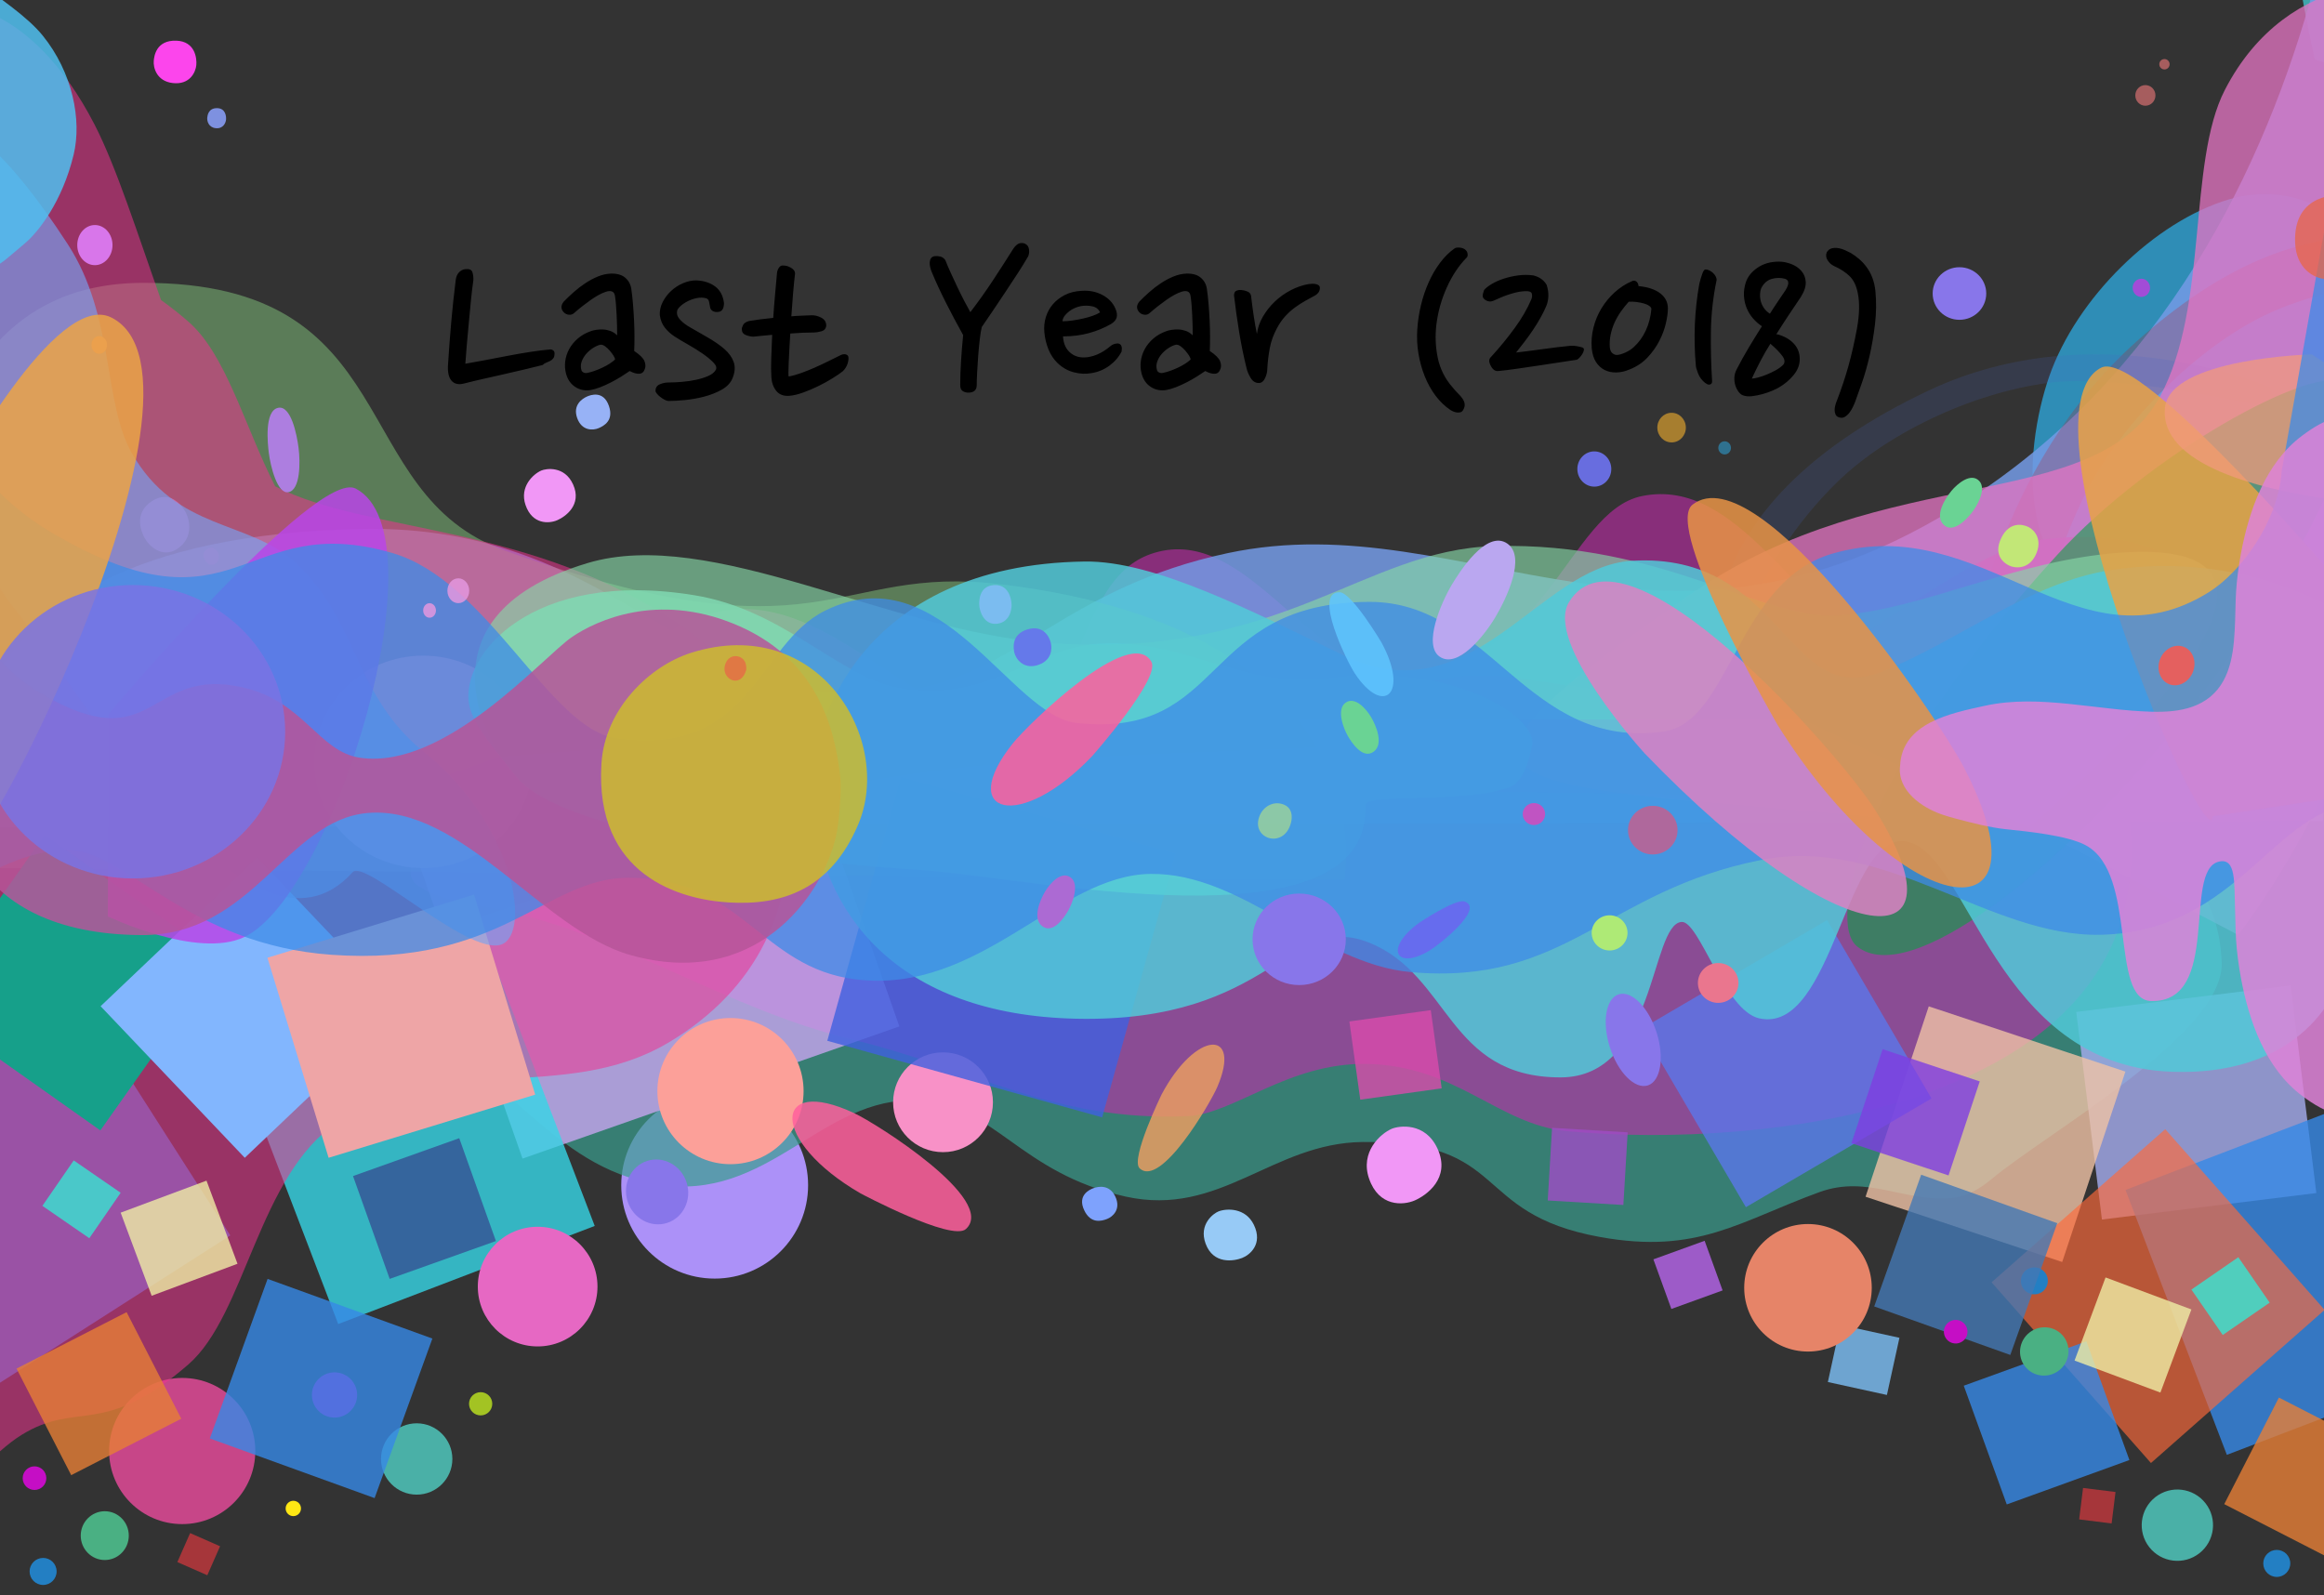 <?xml version="1.0" encoding="UTF-8" standalone="no"?><!DOCTYPE svg PUBLIC "-//W3C//DTD SVG 1.1//EN" "http://www.w3.org/Graphics/SVG/1.1/DTD/svg11.dtd"><svg width="100%" height="100%" viewBox="0 0 960 659" version="1.1" xmlns="http://www.w3.org/2000/svg" xmlns:xlink="http://www.w3.org/1999/xlink" xml:space="preserve" xmlns:serif="http://www.serif.com/" style="fill-rule:evenodd;clip-rule:evenodd;stroke-linejoin:round;stroke-miterlimit:2;"><rect x="0" y="0" width="960" height="659" fill="#333333" stroke="none"/><rect id="WebsiteBackground--Last-Year-" serif:id="WebsiteBackground (Last Year)" x="0" y="0" width="960" height="658.144" style="fill:none;"/><clipPath id="_clip1"><rect x="0" y="0" width="960" height="658.144"/></clipPath><g clip-path="url(#_clip1)"><g><circle cx="295.216" cy="489.633" r="38.595" style="fill:#ac91f8;"/><path d="M168.43,428.545c43.306,12.906 58.197,53.262 103.126,60.75c45.987,7.665 67.755,-36.593 107.664,-34.69c31.696,1.512 41.569,29.983 85.777,39.744c39.054,8.623 60.59,-22.148 97.835,-22.556c61.293,-0.67 44.293,29.51 98.082,39.245c40.402,7.312 57.563,-6.49 90.708,-18.555c20.032,-7.292 35.756,4.553 55.151,2.376c5.986,-0.673 11.309,-3.93 15.85,-7.718c22.891,-19.095 95.917,-60.123 95.125,-89.222c-3.316,-121.791 -309.242,-92.151 -383.051,-88.712c-70.402,3.281 -138.741,3.284 -207.709,20.146c-50.78,12.415 -93.944,42.918 -145.549,53.581c-10.847,2.241 -24.091,3.293 -33.187,10.175c-9.848,7.45 12.995,33.295 20.178,35.436Z" style="fill:#399f8f;fill-opacity:0.7;"/><path d="M192.188,329.921c43.305,-12.906 62.009,-70.143 106.938,-77.631c45.986,-7.665 83.821,52.918 120.615,43.368c30.715,-7.973 25.428,-57.581 56.977,-67.223c38.248,-11.689 63.889,48.654 101.133,49.061c61.294,0.67 69.36,-66.216 100.415,-72.553c40.229,-8.209 63.968,48.975 97.113,61.04c20.033,7.292 35.757,-4.553 55.151,-2.376c5.986,0.672 11.31,3.93 15.851,7.718c22.89,19.095 34.842,54.086 34.05,83.185c-2.8,102.838 -151.118,120.499 -232.993,112.827c-28.523,-2.672 -45.668,-27.172 -82.975,-27.791c-32.437,-0.539 -54.811,20.781 -73.914,21.575c-55.299,2.299 -85.948,-18.841 -139.804,-32.008c-50.779,-12.415 -93.944,-42.918 -145.549,-53.581c-10.847,-2.241 -24.091,-3.293 -33.187,-10.175c-9.848,-7.451 12.995,-33.295 20.179,-35.436Z" style="fill:#c12caa;fill-opacity:0.6;"/><path d="M956.209,24.581c0,0 -22.466,-97.236 -4.851,-107.76c39.512,-23.606 101.438,141.05 85.89,131.471l-81.039,-23.711Z" style="fill:#40b9be;fill-opacity:0.85;"/><path d="M975.023,211.682c43.96,-82.856 -4.873,-143.939 -54.183,-129.341c-30.974,9.17 -63.089,40.852 -74.359,73.214c-10.022,28.78 -19.448,98.209 51.057,103.384c31.67,2.325 63.04,-20.031 77.485,-47.257Z" style="fill:#2e9ccd;fill-opacity:0.85;"/><path d="M970.187,-149.374c8.713,4.037 8.651,243.433 -151.462,352.066c-130.075,88.253 -211.629,4.494 -311.682,25.842c-66.05,14.093 -87.547,49.864 -131.342,56.61c-90.808,13.986 -116.168,-69.152 -227.553,-66.615c-188.459,4.293 -161.859,123.43 -161.859,123.43l973.311,-2.748l10.587,-488.585Z" style="fill:#749ae5;fill-opacity:0.85;"/><path d="M1023.17,119.927c0,0 -38.494,-10.26 -82.31,7.908c-27.901,11.569 -58.328,40.243 -75.242,68.428c-16.915,28.185 -35.331,96.064 -35.331,96.064l-16.659,-19.785c0,0 9.842,-78.704 69.014,-131.538c83.558,-74.609 135.163,-28.686 135.163,-28.686l5.365,7.609Z" style="fill:#d60202;fill-opacity:0.2;"/><path d="M713.488,276.289c0,0 10.178,-42.646 45.322,-77.02c22.378,-21.888 59.457,-38.133 89.734,-41.35c30.277,-3.218 92.598,10.937 92.598,10.937l-3.746,-8.749c0,0 -70.983,-31.716 -140.779,1.268c-98.561,46.578 -86.587,106.038 -86.587,106.038l3.458,8.876Z" style="fill:#4969c7;fill-opacity:0.17;"/><path d="M562.923,326.185c0,0 -24.479,-23.099 21.799,-42.247c38.66,-15.997 72.016,12.506 141.097,0c31.651,-5.73 83.945,-56.602 117.701,-60.968c66.38,-8.586 77.906,33.313 86.229,53.334l11.202,52.537l-122.336,1.482l-255.692,-4.138Z" style="fill:#9b60c3;fill-opacity:0.85;"/><path d="M73.214,226.758c-6.243,4.099 -11.749,-1.279 -13.5,-4.561c-1.041,-1.949 -4.923,-9.902 2.994,-15.129c7.219,-4.766 12.228,1.26 13.979,4.541c1.751,3.282 3.28,10.717 -3.473,15.149Z" style="fill:#ad7ee0;"/><path d="M88.907,232.914c-1.952,1.281 -3.674,-0.4 -4.221,-1.426c-0.326,-0.61 -1.54,-3.097 0.936,-4.731c2.257,-1.49 3.823,0.394 4.371,1.42c0.547,1.026 1.025,3.351 -1.086,4.737Z" style="fill:#ad7ee0;"/><path d="M-30.755,277.556c0,0 -20.507,-160.362 89.603,-160.699c109.486,-0.335 83.46,87.045 149.807,110.636c133.113,47.331 134.332,5.333 204.99,13.904c160.192,19.431 141.732,122.108 141.732,122.108l-586.132,-5.113l0,-80.836Z" style="fill:#8cd686;fill-opacity:0.45;"/><circle cx="75.267" cy="599.461" r="30.194" style="fill:#c74688;"/><circle cx="14.255" cy="610.673" r="4.88" style="fill:#c50ec5;"/><path d="M128.843,576.303c0,5.156 4.186,9.341 9.341,9.341c5.155,0 9.341,-4.185 9.341,-9.341c0,-5.155 -4.186,-9.341 -9.341,-9.341c-5.155,0 -9.341,4.186 -9.341,9.341Z" style="fill:#c50ec5;"/><ellipse cx="43.277" cy="634.413" rx="9.927" ry="10.077" style="fill:#4ab083;"/><path d="M157.397,602.746c0,8.132 6.603,14.735 14.735,14.735c8.132,0 14.735,-6.603 14.735,-14.735c0,-8.132 -6.603,-14.735 -14.735,-14.735c-8.132,0 -14.735,6.603 -14.735,14.735Z" style="fill:#4ab0a7;"/><circle cx="17.807" cy="649.209" r="5.581" style="fill:#237fc3;"/><circle cx="940.491" cy="645.894" r="5.581" style="fill:#237fc3;"/><path d="M193.746,579.949c0,2.65 2.152,4.802 4.802,4.802c2.651,0 4.802,-2.152 4.802,-4.802c0,-2.65 -2.151,-4.802 -4.802,-4.802c-2.65,0 -4.802,2.152 -4.802,4.802Z" style="fill:#a3c323;"/><path d="M117.99,623.187c0,1.752 1.422,3.174 3.174,3.174c1.752,0 3.174,-1.422 3.174,-3.174c0,-1.752 -1.422,-3.174 -3.174,-3.174c-1.752,0 -3.174,1.422 -3.174,3.174Z" style="fill:#ffe714;"/><path d="M946.23,407.118l-88.571,10.949l10.602,85.764l88.571,-10.949l-10.602,-85.764Z" style="fill:#a5acee;fill-opacity:0.8;"/><circle cx="389.546" cy="455.376" r="20.62" style="fill:#f891c7;"/><path d="M877.963,442.715l-81.233,-26.961l-26.106,78.659l81.233,26.96l26.106,-78.658Z" style="fill:#eec2a5;fill-opacity:0.8;"/><path d="M318.615,273.307l-155.657,54.618l52.887,150.724l155.657,-54.618l-52.887,-150.724Z" style="fill:#c6a5ee;fill-opacity:0.8;"/><path d="M485.671,352.527l-113.54,-31.634l-30.395,109.091l113.541,31.635l30.394,-109.092Z" style="fill:#3f60df;fill-opacity:0.8;"/><path d="M754.736,380.136l-76.687,44.905l43.146,73.683l76.687,-44.906l-43.146,-73.682Z" style="fill:#5a77e9;fill-opacity:0.8;"/><path d="M672.366,467.798l-31.24,-1.857l-1.785,30.016l31.241,1.858l1.784,-30.017Z" style="fill:#9f4cc5;fill-opacity:0.8;"/><path d="M591.034,417.314l-33.631,4.684l4.5,32.314l33.632,-4.685l-4.501,-32.313Z" style="fill:#d94bab;fill-opacity:0.8;"/><path d="M1025.83,560.506l-41.862,-109.428l-105.96,40.534l41.862,109.429l105.96,-40.535Z" style="fill:#3688e6;fill-opacity:0.8;"/><path d="M245.67,506.472l-41.862,-109.429l-105.96,40.535l41.862,109.428l105.96,-40.534Z" style="fill:#36d6e6;fill-opacity:0.8;"/><path d="M960.254,541.16l-65.84,-74.657l-71.732,63.261l65.84,74.656l71.732,-63.26Z" style="fill:#ff693a;fill-opacity:0.65;"/><path d="M817.793,446.761l-40.117,-13.315l-12.892,38.845l40.117,13.315l12.892,-38.845Z" style="fill:#7e3ee1;fill-opacity:0.8;"/><path d="M178.608,552.999l-68.07,-24.647l-23.866,65.912l68.069,24.647l23.867,-65.912Z" style="fill:#3688e6;fill-opacity:0.8;"/><path d="M34.003,414.817l-98.699,63.13l61.129,95.571l98.699,-63.13l-61.129,-95.571Z" style="fill:#3688e6;fill-opacity:0.8;"/><path d="M811.194,572.478l50.657,-18.343l17.762,49.051l-50.657,18.343l-17.762,-49.051Z" style="fill:#3688e6;fill-opacity:0.8;"/><path d="M836.526,564.551c3.384,4.309 9.683,5.018 14.057,1.582c4.374,-3.435 5.177,-9.722 1.793,-14.031c-3.384,-4.309 -9.683,-5.018 -14.057,-1.582c-4.374,3.435 -5.177,9.723 -1.793,14.031Z" style="fill:#4ab083;"/><path d="M890.331,618.512c6.396,-5.024 15.666,-3.91 20.69,2.486c5.023,6.395 3.909,15.666 -2.487,20.689c-6.395,5.023 -15.666,3.909 -20.689,-2.486c-5.023,-6.396 -3.909,-15.666 2.486,-20.689Z" style="fill:#4ab0a7;"/><path d="M835.965,532.604c1.903,2.423 5.414,2.845 7.836,0.942c2.423,-1.902 2.845,-5.414 0.942,-7.836c-1.902,-2.423 -5.414,-2.844 -7.836,-0.942c-2.422,1.903 -2.844,5.414 -0.942,7.836Z" style="fill:#237fc3;"/><path d="M682.986,520.275l21.168,-7.665l7.422,20.497l-21.168,7.665l-7.422,-20.497Z" style="fill:#b865ed;fill-opacity:0.8;"/><path d="M760.228,547.341l24.391,5.343l-5.174,23.618l-24.391,-5.343l5.174,-23.618Z" style="fill:#7dc0f7;fill-opacity:0.8;"/><path d="M90.901,638.807l-12.368,-5.437l-5.265,11.976l12.368,5.438l5.265,-11.977Z" style="fill:#c3383d;fill-opacity:0.8;"/><path d="M860.469,614.728l13.408,1.663l-1.61,12.983l-13.409,-1.663l1.611,-12.983Z" style="fill:#c3383d;fill-opacity:0.8;"/><path d="M189.708,470.218l-43.882,15.642l15.145,42.492l43.883,-15.642l-15.146,-42.492Z" style="fill:#35659d;"/><path d="M793.604,485.304l56.213,20.036l-19.402,54.431l-56.213,-20.036l19.402,-54.431Z" style="fill:#4478b4;fill-opacity:0.8;"/><path d="M924.505,386.231c0,0 52.167,-64.49 77.123,-175.476c17.467,-77.681 25.495,-199.073 11.422,-210.502c-14.178,-11.513 -67.713,-14.146 -94.018,36.924c-15.465,30.025 -6.67,89.378 -26.698,126.472c-26.674,49.403 -113.416,26.341 -193.198,81.336c-138.29,95.327 -72.367,74.494 146.982,100.201l78.387,41.045Z" style="fill:#e474c2;fill-opacity:0.75;"/><path d="M-36.498,55.173c-3.875,-25.738 -5.546,-44.243 -0.573,-48.281c14.178,-11.513 49.824,-6.504 76.128,44.566c9.067,17.603 17.784,45.214 27.481,72.522c3.579,2.535 7.323,5.465 11.233,8.857c15.695,13.616 23.225,43.204 35.893,68.073c38.765,19.886 105.839,14.82 168.53,58.14c47.429,32.774 70.158,126.87 -6.416,171.877c-42.732,25.116 -92.543,3.581 -136.3,32.653c-32.856,21.83 -37.847,79.443 -61.707,100.142c-35.205,30.541 -45.67,14.68 -68.925,29.116c-22.182,13.768 -53.869,61.96 -56.46,56.464c-7.815,-16.573 -31.308,-201.85 15.811,-259.47c8.411,-10.286 16.879,-19.855 25.407,-28.699c-5.581,-10.684 -9.94,-23.779 -12.796,-39.571c-4.218,-4.766 -8.422,-9.712 -12.611,-14.835c-47.119,-57.62 -23.626,-242.897 -15.811,-259.47c0.748,-1.587 5.064,1.936 11.116,7.916Z" style="fill:#ec338f;fill-opacity:0.55;"/><path d="M49.84,492.773l-19.385,-13.369l-12.946,18.771l19.385,13.369l12.946,-18.771Z" style="fill:#36e6d2;fill-opacity:0.8;"/><path d="M905.227,532.761l19.385,-13.369l12.946,18.771l-19.385,13.369l-12.946,-18.771Z" style="fill:#36e6d2;fill-opacity:0.8;"/><path d="M52.299,542.084l-45.47,23.32l22.581,44.028l45.47,-23.32l-22.581,-44.028Z" style="fill:#e67e36;fill-opacity:0.8;"/><path d="M941.374,577.376l45.47,23.32l-22.581,44.029l-45.47,-23.32l22.581,-44.029Z" style="fill:#e67e36;fill-opacity:0.8;"/><path d="M91.336,396.452l-72.867,-51.528l-49.895,70.557l72.867,51.528l49.895,-70.557Z" style="fill:#16a08a;"/><path d="M106.227,354.197l-64.671,61.502l59.553,62.62l64.67,-61.501l-59.552,-62.621Z" style="fill:#82b6fe;"/><path d="M195.82,369.587l-85.346,26.091l25.265,82.641l85.346,-26.091l-25.265,-82.641Z" style="fill:#eea5a6;"/><path d="M85.303,487.763l-35.463,13.223l12.804,34.339l35.463,-13.223l-12.804,-34.339Z" style="fill:#eeeda5;fill-opacity:0.8;"/><path d="M869.764,527.751l35.463,13.223l-12.804,34.339l-35.463,-13.223l12.804,-34.339Z" style="fill:#eeeda5;fill-opacity:0.8;"/><path d="M767.129,391.002c-12.766,-10.207 2.026,-73.525 82.575,-161.667c38.993,-42.669 105.239,-78.128 116.941,-71.247c18.029,10.602 -18.129,81.62 -67.62,142.045c-48.568,59.298 -110.11,108.288 -131.896,90.869Z" style="fill:#00a53c;fill-opacity:0.55;"/><ellipse cx="174.801" cy="314.753" rx="45.117" ry="43.891" style="fill:#ff8bb8;fill-opacity:0.85;"/><path d="M454.271,265.928c-28.062,1.528 -47.194,26.145 -85.016,17.697c-24.058,-5.375 -46.176,-31.809 -82.455,-37.724c-67.428,-10.993 -96.522,24.942 -93.072,44.93c1.497,8.668 11.022,19.105 19.247,29.657c19.73,25.312 125.227,36.388 167.477,38.98c42.251,2.591 185.638,34.258 183.65,-26.692c-0.179,-5.489 39.334,-0.407 59.279,-7.436c6.77,-2.385 8.582,-13.618 9.469,-17.082c3.121,-12.198 -34.083,-34.642 -82.188,-28.346c-38.867,5.087 -59.544,-15.991 -96.391,-13.984Z" style="fill:#74e0c9;fill-opacity:0.85;"/><path d="M122.606,232.931c-19.391,-18.417 -49.696,-13.084 -68.218,-45.881c-11.78,-20.861 -7.035,-56.352 -26.387,-86.15c-51.566,-79.399 -73.242,-54.864 -80.804,-9.423c-5.488,32.973 33.875,129.497 59.527,160.939c25.651,31.442 96.13,155.504 139.002,107.865c5.172,-5.747 50.377,37.288 62.561,29.355c10.874,-7.079 2.897,-50.066 -33.009,-78.848c-29.01,-23.255 -27.209,-53.675 -52.672,-77.857Z" style="fill:#78a2f1;fill-opacity:0.65;"/><path d="M206.862,312.729c0,0 -40.344,-57.198 35.79,-80.089c51.108,-15.367 125.013,28.36 190.885,33.006c96.326,6.793 129.163,-38.578 183.836,-40.04c69.561,-1.861 110.975,31.025 142.476,28.593c35.578,-2.747 72.545,-22.606 115.258,-25.81c109.851,-8.24 -37.126,113.57 -37.126,113.57l-93.125,-44.7l-337.166,0l-200.828,15.47Z" style="fill:#86d6a6;fill-opacity:0.65;"/><path d="M335.249,329.33c-1.781,-29.413 20.143,-96.006 112.786,-97.35c29.261,-0.425 70.14,21.064 106.727,38.649c53.863,25.888 80.682,-36.64 119.247,-38.951c62.69,-3.757 63.82,61.353 103.051,45.928c31.044,-12.207 60.883,-36.809 94.742,-42.058c55.015,-8.528 94.998,17.5 94.998,17.5l0.302,150.165c0,0 -11.234,41.723 -70.138,39.553c-72.814,-2.682 -83.618,-90.075 -109.191,-95.036c-25.573,-4.961 -30.249,79.71 -61.022,72.993c-14.357,-3.134 -24.849,-40.367 -32.11,-39.848c-13.042,0.933 -10.411,64.24 -50.035,64.23c-46.666,-0.011 -45.51,-42.075 -78.888,-55.6c-33.377,-13.525 -39.819,33.174 -121.23,31.358c-73.712,-1.644 -106.333,-43.508 -109.239,-91.533Z" style="fill:#52c9d8;fill-opacity:0.85;"/><path d="M-42.553,14.685c5.979,18.127 13.061,91.102 34.428,93.614c8.91,1.047 3.766,4.586 18.513,-7.855c5.196,-4.384 15.305,-16.854 20.045,-36.589c3.42,-14.241 -0.421,-33.918 -12.825,-49.205c-12.333,-15.201 -46.44,-31.767 -53.3,-45.162c-9.337,-18.231 28.965,-72.001 24.6,-90.177c-3.407,-14.188 -0.731,24.425 -6.876,13.879c-7.355,-12.62 -24.893,-7.985 -27.582,-7.098c-20.611,6.799 -6.345,100.272 2.997,128.593Z" style="fill:#4fbeef;fill-opacity:0.85;"/><path d="M970.109,245.066c0,0 -85.885,-101.633 -102.195,-93.152c-36.586,19.026 44.684,205.567 46.111,185.31l56.272,-8.554l-0.188,-83.604Z" style="fill:#e8a246;fill-opacity:0.85;"/><path d="M44.741,294.998c0,0 85.885,-101.634 102.196,-93.152c36.585,19.025 -9.125,167.839 -46.112,185.309c-19.347,9.139 -56.271,-8.554 -56.271,-8.554l0.187,-83.603Z" style="fill:#b846e8;fill-opacity:0.85;"/><path d="M954.975,146.406c0,0 -58.636,1.477 -60.666,22.07c-4.554,46.191 160.854,45.782 146.501,34.418l-85.835,-56.488Z" style="fill:#f19a7c;fill-opacity:0.75;"/><ellipse cx="809.414" cy="121.26" rx="11.067" ry="10.862" style="fill:#8876ea;"/><path d="M804.017,553.182c1.664,2.118 4.734,2.487 6.852,0.823c2.118,-1.664 2.487,-4.734 0.823,-6.852c-1.663,-2.118 -4.734,-2.487 -6.852,-0.823c-2.118,1.663 -2.487,4.734 -0.823,6.852Z" style="fill:#c50ec5;"/><path d="M668.636,410.795c5.322,-1.704 12.341,5.344 15.665,15.727c3.323,10.384 1.701,20.197 -3.622,21.9c-5.322,1.704 -12.341,-5.343 -15.664,-15.727c-3.324,-10.383 -1.701,-20.197 3.621,-21.9Z" style="fill:#8876ea;"/><path d="M267.339,479.603c6.728,-2.153 14.028,1.841 16.292,8.915c2.264,7.074 -1.36,14.565 -8.087,16.719c-6.728,2.153 -14.029,-1.842 -16.293,-8.915c-2.264,-7.074 1.36,-14.566 8.088,-16.719Z" style="fill:#8876ea;"/><circle cx="301.75" cy="450.77" r="30.194" style="fill:#fca099;"/><path d="M1017.73,394.445c54.247,-69.711 -34.287,-431.154 -34.287,-431.154l-40.89,231.117c-1.414,21.351 -17.161,42.089 -29.952,50.131c-54.353,34.17 -93.304,-33.913 -155.684,-15.813c-39.489,11.457 -42.214,69.557 -69.517,73.473c-56.612,8.12 -71.791,-53.729 -121.796,-53.548c-70.022,0.252 -58.865,56.695 -120.778,50.047c-27.545,-2.958 -55.983,-70.214 -104.018,-46.403c-28.42,14.088 -29.906,60.813 -86.51,52.624c-27.299,-3.95 -52.693,-64.927 -92.17,-76.433c-62.363,-18.176 -63.344,36.453 -139.65,-7.756c-13.059,-7.565 -23.293,-16.71 -31.21,-26.908l0.093,-188.868c-0.074,0.163 -54.234,119.138 -0.093,188.868l0.361,168.808c0,0 21.048,-12.609 38.011,-11.358c23.05,1.7 49.233,39.025 107.223,43.173c70.12,5.016 88.422,-31.823 122.867,-31.815c46.872,0.01 54.275,37.098 93.728,41.977c51.393,6.357 83.422,-43.068 121.754,-43.569c38.333,-0.5 69.556,37.174 107.577,40.565c64.235,5.728 80.369,-33.544 144.449,-46.271c52.081,-10.344 94.456,31.794 140.421,30.847c57.565,-1.186 72.331,-54 107.465,-53.944c32.909,0.052 42.606,62.21 42.606,62.21Z" style="fill:#3e8be7;fill-opacity:0.75;"/><ellipse cx="536.672" cy="388.057" rx="19.264" ry="18.908" style="fill:#8876ea;"/><ellipse cx="633.635" cy="336.313" rx="4.634" ry="4.549" style="fill:#c054c2;"/><ellipse cx="682.734" cy="342.96" rx="10.238" ry="10.049" style="fill:#af689c;"/><ellipse cx="664.893" cy="385.4" rx="7.404" ry="7.267" style="fill:#aeea76;"/><ellipse cx="709.754" cy="406.089" rx="8.383" ry="8.228" style="fill:#ea768e;"/><path d="M-8.815,148.244c0,0 -38.338,100.224 25.624,138.153c47.658,28.261 43.894,-11.647 83.791,-2.355c24.967,5.815 31.019,26.487 48.065,29.004c35.345,5.219 75.755,-41.91 87.801,-50.016c9.961,-6.703 34.931,-18.324 66.773,-5.27c33.637,13.792 41.669,42.105 43.877,63.494c0.562,5.449 -0.489,18.693 -1.745,24.15c-5.911,25.685 -33.827,63.661 -85.149,49.103c-35.801,-10.155 -69.784,-62.064 -108.418,-58.63c-33.455,2.974 -47.402,50.694 -93.263,50.441c-74.044,-0.407 -76.085,-52.831 -76.085,-52.831l8.729,-185.243Z" style="fill:#b65599;fill-opacity:0.85;"/><ellipse cx="39.194" cy="101.256" rx="7.282" ry="8.29" style="fill:#d876ea;"/><path d="M902.091,267.231c3.743,1.463 5.43,6.11 3.765,10.372c-1.665,4.262 -6.056,6.534 -9.799,5.072c-3.744,-1.463 -5.431,-6.11 -3.766,-10.372c1.665,-4.262 6.056,-6.534 9.8,-5.072Z" style="fill:#e4605f;"/><path d="M651.579,193.912c-0.085,-4.018 2.986,-7.346 6.853,-7.428c3.867,-0.082 7.075,3.114 7.16,7.132c0.085,4.017 -2.985,7.346 -6.852,7.428c-3.867,0.082 -7.076,-3.114 -7.161,-7.132Z" style="fill:#686ddf;"/><ellipse cx="40.991" cy="142.502" rx="3.217" ry="3.663" style="fill:#ea8c76;"/><path d="M-18.777,198.076c0,0 41.828,-78.329 64.72,-66.928c51.351,25.573 -62.717,249.116 -64.72,221.887l0,-154.959Z" style="fill:#eba446;fill-opacity:0.85;"/><path d="M679.375,311.25c0,0 -41.659,-45.594 -31.225,-62.544c23.404,-38.02 111.843,62.846 126.117,85.399c39.618,62.597 -12.805,62.464 -94.892,-22.855Z" style="fill:#dc82c3;fill-opacity:0.85;"/><path d="M734.304,299.503c0,0 -47.36,-81.53 -35.155,-91.014c27.377,-21.274 101.468,88.065 112.03,108.406c37.824,72.845 -25.619,64.483 -76.875,-17.392Z" style="fill:#e89346;fill-opacity:0.85;"/><path d="M451.203,312.314c0,0 28.264,-31.986 24.432,-38.885c-8.596,-15.473 -50.752,25.527 -57.3,33.732c-23.447,29.385 3,36.613 32.868,5.153Z" style="fill:#ff5f9d;fill-opacity:0.85;"/><path d="M533.289,339.844c0,0 1.62,-5.41 -2.719,-7.335c-4.193,-1.86 -8.492,0.448 -10.157,4.3c-4.194,9.7 10.038,14.357 12.876,3.035Z" style="fill:#e4ff5f;fill-opacity:0.45;"/><path d="M570.676,265.452c0,0 -12.218,-20.605 -17.252,-20.778c-11.294,-0.391 2.934,28.57 6.238,33.553c11.833,17.846 22.53,8.381 11.014,-12.775Z" style="fill:#5fc5ff;fill-opacity:0.85;"/><path d="M586.301,381.179c0,0 15.018,-10.053 18.733,-8.733c8.334,2.961 -10.632,17.93 -14.518,20.262c-13.917,8.351 -18.886,-0.913 -4.215,-11.529Z" style="fill:#6c65f0;fill-opacity:0.85;"/><path d="M355.498,493.041c0,0 37.687,20.042 43.504,14.71c13.048,-11.963 -36.638,-43.417 -46.142,-47.874c-34.036,-15.964 -34.909,11.439 2.638,33.164Z" style="fill:#ff5f9d;fill-opacity:0.85;"/><path d="M479.788,452.233c0,0 -12.947,26.664 -9.057,30.404c8.727,8.389 29.312,-26.989 32.16,-33.687c10.2,-23.985 -8.976,-23.36 -23.103,3.283Z" style="fill:#e89d62;fill-opacity:0.85;"/><ellipse cx="54.857" cy="302.305" rx="62.942" ry="60.612" style="fill:#7974e4;fill-opacity:0.85;"/><path d="M285.478,269.699c52.444,-16.543 84.048,35.902 68.931,71.154c-11.416,26.621 -31.348,33.328 -53.481,31.972c-19.789,-1.212 -55.376,-10.902 -52.48,-57.411c1.399,-22.469 19.797,-40.28 37.03,-45.715Z" style="fill:#cdbc2e;fill-opacity:0.85;"/><path d="M966.645,460.572c-5.787,-1.075 -11.022,-4.368 -15.658,-7.826c-15.143,-11.299 -21.983,-30.891 -25.315,-48.773c-0.867,-4.655 -1.718,-10.956 -1.996,-15.688c-0.236,-4.004 -0.246,-8.019 -0.394,-12.028c-0.428,-11.556 0.52,-22.003 -6.715,-20.284c-15.093,3.586 1.284,58.08 -27.868,57.597c-17.392,-0.288 -5.469,-52.49 -27.015,-64.308c-7.565,-4.149 -24.547,-5.8 -33.16,-6.694c-6.399,-0.664 -14.227,-2.679 -20.246,-4.257c-2.062,-0.541 -4.112,-1.137 -6.129,-1.83c-8.118,-2.79 -18.523,-9.799 -17.25,-20.121l0,0l0,0l0.001,0c0.813,-17.755 20.946,-21.698 35.055,-24.791c11.424,-2.505 23.083,-1.944 34.635,-0.773c5.762,0.584 11.509,1.315 17.268,1.933c2.88,0.309 5.758,0.64 8.647,0.848c10.678,0.771 23.601,1.596 32.46,-5.668c9.19,-7.537 9.91,-20.474 10.317,-31.447c0.148,-4.009 0.158,-8.023 0.394,-12.028c0.278,-4.731 1.129,-11.033 1.996,-15.688c3.332,-17.881 10.172,-37.473 25.315,-48.772c4.636,-3.459 9.871,-6.751 15.658,-7.826l0,288.424Z" style="fill:#de83d8;fill-opacity:0.85;"/><path d="M308.26,276.739c0,0 0.287,-2.568 -1.039,-4.12c-1.972,-2.309 -6.409,-2.377 -7.725,2.089c-1.73,5.873 6.51,10.099 8.764,2.031l0,0Z" style="fill:#e86546;fill-opacity:0.75;"/><ellipse cx="177.442" cy="252.197" rx="2.641" ry="3.007" style="fill:#e396de;fill-opacity:0.85;"/><ellipse cx="189.318" cy="244.054" rx="4.511" ry="5.135" style="fill:#e396de;fill-opacity:0.85;"/><ellipse cx="886.212" cy="39.417" rx="4.166" ry="4.258" style="fill:#e47475;fill-opacity:0.65;"/><ellipse cx="894.094" cy="26.543" rx="2.13" ry="2.15" style="fill:#e47475;fill-opacity:0.65;"/><ellipse cx="884.549" cy="118.906" rx="3.589" ry="3.759" style="fill:#e02ae8;fill-opacity:0.65;"/><path d="M684.613,176.78c-0.071,-3.377 2.51,-6.175 5.76,-6.244c3.25,-0.068 5.947,2.618 6.019,5.995c0.071,3.377 -2.51,6.175 -5.76,6.244c-3.25,0.068 -5.947,-2.618 -6.019,-5.995Z" style="fill:#cd972e;fill-opacity:0.75;"/><path d="M709.802,185.087c-0.032,-1.5 1.114,-2.742 2.557,-2.772c1.443,-0.031 2.641,1.162 2.672,2.661c0.032,1.5 -1.114,2.742 -2.557,2.772c-1.443,0.031 -2.64,-1.162 -2.672,-2.661Z" style="fill:#2e9ccd;fill-opacity:0.6;"/><path d="M594.642,271.253c-6.826,-4.787 0.512,-22.076 5.179,-29.857c2.773,-4.622 14.127,-22.858 22.827,-16.83c7.933,5.497 -0.425,22.87 -5.093,30.651c-4.668,7.781 -15.53,21.213 -22.913,16.036Z" style="fill:#baa7f0;"/><path d="M119.185,203.33c-4.557,0.955 -7.441,-10.532 -8.16,-16.34c-0.427,-3.449 -1.936,-17.254 3.847,-18.505c5.273,-1.141 7.754,10.862 8.473,16.67c0.719,5.807 0.769,17.142 -4.16,18.175Z" style="fill:#ad7ee0;"/><path d="M71.321,34.308c-6.564,-0.774 -8.069,-6.286 -7.803,-9.202c0.159,-1.732 0.87,-8.638 9.402,-8.295c7.635,0.306 8.44,7.173 8.174,10.089c-0.267,2.917 -2.673,8.246 -9.773,7.408Z" style="fill:#fc45ec;"/><path d="M89.034,52.949c-2.898,-0.343 -3.547,-2.94 -3.421,-4.318c0.074,-0.818 0.408,-4.082 4.177,-3.949c3.372,0.118 3.708,3.357 3.582,4.735c-0.126,1.378 -1.204,3.902 -4.338,3.532Z" style="fill:#7e91e0;"/><path d="M217.088,208.635c-2.596,-7.587 3.238,-12.828 6.513,-14.241c1.945,-0.84 9.603,-2.075 13.138,5.763c3.816,8.463 -3.306,13.362 -6.581,14.775c-3.275,1.413 -10.262,1.909 -13.07,-6.297Z" style="fill:#f197f6;"/><path d="M565.515,486.874c-3.744,-10.942 4.67,-18.501 9.394,-20.539c2.805,-1.21 13.849,-2.992 18.947,8.311c5.504,12.206 -4.767,19.271 -9.491,21.309c-4.723,2.038 -14.8,2.753 -18.85,-9.081Z" style="fill:#f197f6;"/><path d="M238.376,172.579c-1.772,-5.179 1.959,-7.834 4.194,-8.798c1.328,-0.573 6.702,-2.637 8.967,3.933c2.065,5.991 -2.004,8.198 -4.24,9.163c-2.235,0.964 -7.004,1.303 -8.921,-4.298Z" style="fill:#97b2f6;"/><path d="M517.978,506.07c-3.461,-7.234 -11.296,-6.888 -14.623,-5.603c-1.977,0.764 -8.307,5.245 -5.341,13.315c3.204,8.714 11.718,7.222 15.045,5.937c3.328,-1.286 8.662,-5.825 4.919,-13.649Z" style="fill:#97caf6;"/><path d="M460.681,494.272c-2.362,-4.937 -6.884,-4.22 -9.155,-3.342c-1.349,0.521 -6.631,2.811 -3.646,9.087c2.722,5.723 7.173,4.448 9.444,3.571c2.271,-0.878 5.912,-3.976 3.357,-9.316Z" style="fill:#7ea2fd;"/><path d="M428.281,274.885c-5.599,1.57 -8.687,-2.72 -9.273,-5.273c-0.347,-1.516 -1.495,-7.635 5.612,-9.645c6.481,-1.834 8.903,3.199 9.488,5.752c0.586,2.553 0.229,7.468 -5.827,9.166Z" style="fill:#6579ea;"/><path d="M411.444,257.719c-4.964,0.288 -6.792,-5.037 -6.928,-7.706c-0.08,-1.585 -0.189,-7.921 6.115,-8.304c5.747,-0.349 7.089,5.199 7.224,7.867c0.136,2.668 -1.042,7.833 -6.411,8.143Z" style="fill:#7bbcf0;"/><path d="M840.826,229.414c-2.921,5.965 -8.614,5.4 -10.968,4.201c-1.398,-0.711 -6.853,-3.806 -3.159,-11.389c3.37,-6.915 8.94,-5.666 11.295,-4.468c2.354,1.198 5.992,5.205 2.832,11.656Z" style="fill:#c2e777;"/><path d="M817.555,198.666c3.186,3.3 -0.815,10.43 -3.277,13.435c-1.462,1.785 -7.434,8.765 -11.497,4.594c-3.705,-3.804 0.793,-10.821 3.255,-13.826c2.462,-3.005 8.073,-7.772 11.519,-4.203Z" style="fill:#6ad394;"/><path d="M555.726,290.382c-3.67,2.752 -0.852,10.427 1.103,13.784c1.16,1.994 5.949,9.834 10.622,6.36c4.261,-3.167 0.934,-10.809 -1.02,-14.167c-1.954,-3.357 -6.737,-8.954 -10.705,-5.977Z" style="fill:#6ad394;"/><path d="M442.299,362.523c3.67,2.753 0.852,10.427 -1.103,13.785c-1.16,1.994 -5.949,9.833 -10.622,6.36c-4.261,-3.167 -0.935,-10.81 1.02,-14.167c1.954,-3.358 6.737,-8.955 10.705,-5.978Z" style="fill:#ac6ad3;"/><path d="M966.837,80.626c0,0 -19.675,-1.488 -18.762,19.711c0.888,20.615 27.231,17.843 22.554,5.228l-3.792,-24.939Z" style="fill:#e86546;fill-opacity:0.75;"/><circle cx="222.091" cy="531.533" r="24.717" style="fill:#e668c3;"/><circle cx="746.843" cy="532.026" r="26.342" style="fill:#e68468;"/></g><path d="M774.686,120.137c0.441,4.591 0.385,9.201 -0.165,13.828c-0.55,4.627 -1.302,9.004 -2.255,13.129c-0.954,4.125 -2.017,7.855 -3.191,11.191c-1.173,3.336 -2.127,6.009 -2.86,8.017c-0.147,0.359 -0.404,0.933 -0.771,1.722c-0.366,0.789 -0.825,1.561 -1.375,2.314c-0.55,0.753 -1.192,1.363 -1.925,1.829c-0.734,0.466 -1.541,0.556 -2.421,0.269c-0.733,-0.215 -1.228,-0.61 -1.485,-1.184c-0.257,-0.573 -0.385,-1.183 -0.385,-1.829c0,-0.646 0.092,-1.309 0.275,-1.991c0.183,-0.681 0.385,-1.273 0.605,-1.775c1.907,-4.95 3.521,-9.793 4.841,-14.528c1.32,-4.735 2.494,-9.9 3.521,-15.496c1.027,-5.739 1.137,-10.582 0.33,-14.527c-0.587,-3.014 -1.687,-5.327 -3.301,-6.941c-1.613,-1.615 -3.777,-3.031 -6.491,-4.251c-1.1,-0.502 -1.999,-1.309 -2.696,-2.421c-0.697,-1.112 -0.788,-2.242 -0.275,-3.39c0.587,-0.861 1.32,-1.381 2.201,-1.56c0.88,-0.18 1.797,-0.18 2.75,0c0.954,0.179 1.871,0.484 2.751,0.914c0.88,0.431 1.613,0.789 2.2,1.076c1.174,0.718 2.311,1.543 3.411,2.475c1.1,0.933 2.127,2.045 3.081,3.336c0.953,1.292 1.742,2.744 2.365,4.359c0.624,1.614 1.045,3.425 1.265,5.434Zm-168.885,-13.667c-3.227,3.3 -5.941,7.39 -8.142,12.268c-2.2,4.878 -3.631,9.936 -4.291,15.173c-0.587,4.735 -0.403,9.38 0.55,13.936c0.954,4.556 2.971,8.591 6.052,12.106c0.806,1.005 1.595,1.883 2.365,2.637c0.77,0.753 1.394,1.488 1.871,2.206c0.476,0.717 0.751,1.453 0.825,2.206c0.073,0.753 -0.147,1.56 -0.66,2.421c-0.294,0.502 -0.679,0.807 -1.156,0.915c-0.476,0.107 -0.972,0.125 -1.485,0.054c-0.513,-0.072 -1.009,-0.216 -1.485,-0.431c-0.477,-0.215 -0.825,-0.394 -1.046,-0.538c-2.347,-1.578 -4.419,-3.569 -6.216,-5.972c-1.797,-2.404 -3.282,-5.076 -4.456,-8.017c-1.173,-2.942 -2.035,-6.045 -2.585,-9.309c-0.55,-3.264 -0.715,-6.582 -0.495,-9.954c0.22,-3.443 0.733,-6.833 1.54,-10.169c0.807,-3.336 1.87,-6.475 3.191,-9.416c1.32,-2.942 2.879,-5.614 4.676,-8.017c1.797,-2.404 3.759,-4.358 5.886,-5.865c0.44,-0.359 1.137,-0.502 2.09,-0.43c0.954,0.071 1.724,0.322 2.311,0.753c0.66,0.502 1.027,1.13 1.1,1.883c0.073,0.753 -0.073,1.273 -0.44,1.56Zm-312.466,20.447c-0.147,-0.79 -0.293,-1.543 -0.44,-2.26c-0.147,-0.718 -0.513,-1.184 -1.1,-1.399c-1.247,-0.359 -2.567,-0.395 -3.961,-0.108c-1.394,0.287 -2.677,0.735 -3.851,1.345c-1.173,0.61 -2.164,1.292 -2.971,2.045c-0.806,0.753 -1.246,1.417 -1.32,1.991c-0.22,1.076 0.074,2.116 0.88,3.12c0.807,1.005 1.981,2.009 3.521,3.014c2.567,1.506 5.245,3.049 8.032,4.627c2.787,1.578 5.134,3.192 7.041,4.842c1.907,1.65 3.209,3.462 3.906,5.435c0.697,1.973 0.532,4.215 -0.495,6.725c-0.807,1.937 -2.31,3.516 -4.511,4.735c-2.2,1.22 -4.621,2.171 -7.261,2.852c-2.641,0.682 -5.282,1.148 -7.922,1.399c-2.641,0.251 -4.878,0.377 -6.712,0.377c-0.44,0 -0.971,-0.162 -1.595,-0.485c-0.623,-0.322 -1.21,-0.699 -1.76,-1.129c-0.55,-0.431 -1.027,-0.879 -1.431,-1.346c-0.403,-0.466 -0.605,-0.878 -0.605,-1.237c0,-1.291 0.587,-2.188 1.761,-2.69c1.173,-0.503 2.384,-0.754 3.63,-0.754c1.761,0 3.65,-0.089 5.667,-0.269c2.017,-0.179 3.942,-0.466 5.776,-0.861c1.834,-0.394 3.484,-0.914 4.951,-1.56c1.467,-0.646 2.494,-1.471 3.081,-2.475c0.513,-0.861 0.201,-1.883 -0.936,-3.067c-1.137,-1.184 -2.64,-2.421 -4.511,-3.713c-1.87,-1.291 -3.887,-2.546 -6.051,-3.766c-2.164,-1.22 -4.016,-2.332 -5.556,-3.336c-1.54,-1.004 -2.861,-2.206 -3.961,-3.605c-1.1,-1.399 -1.797,-3.139 -2.09,-5.219c-0.074,-1.865 0.33,-3.659 1.21,-5.381c0.88,-1.721 2.035,-3.246 3.466,-4.573c1.43,-1.327 3.062,-2.386 4.896,-3.175c1.833,-0.789 3.667,-1.183 5.501,-1.183c3.154,0.143 5.758,0.986 7.812,2.528c2.053,1.543 3.264,3.821 3.63,6.834c0,1.004 -0.165,1.829 -0.495,2.475c-0.33,0.646 -0.898,1.04 -1.705,1.184c-1.027,0.143 -1.852,0.017 -2.476,-0.377c-0.623,-0.395 -0.972,-0.915 -1.045,-1.56Zm440.863,11.191c2.861,0.789 5.116,2.063 6.766,3.82c1.651,1.758 2.476,3.892 2.476,6.403c0,2.368 -0.844,4.574 -2.531,6.618c-1.687,2.045 -3.704,3.749 -6.051,5.112c-0.587,0.359 -1.504,0.807 -2.751,1.345c-1.246,0.538 -2.585,1.004 -4.015,1.399c-1.431,0.395 -2.879,0.682 -4.346,0.861c-1.467,0.179 -2.751,0.054 -3.851,-0.377c-0.587,-0.215 -1.155,-0.681 -1.705,-1.399c-0.551,-0.717 -0.991,-1.578 -1.321,-2.582c-0.33,-1.005 -0.477,-2.099 -0.44,-3.283c0.037,-1.183 0.385,-2.385 1.045,-3.605c1.467,-2.869 3.081,-5.775 4.841,-8.716c1.761,-2.941 3.594,-5.919 5.502,-8.932c-1.321,-0.861 -2.531,-1.919 -3.631,-3.174c-1.1,-1.256 -1.981,-2.673 -2.641,-4.251c-0.66,-1.578 -1.045,-3.282 -1.155,-5.112c-0.11,-1.829 0.165,-3.748 0.825,-5.757c0.807,-2.295 2.421,-4.268 4.841,-5.918c2.421,-1.65 5.355,-2.475 8.802,-2.475c1.614,0 3.282,0.322 5.006,0.968c1.724,0.646 3.136,1.596 4.236,2.852c1.1,1.255 1.705,2.78 1.815,4.573c0.11,1.794 -0.568,3.874 -2.035,6.242c-1.76,2.582 -3.484,5.147 -5.171,7.694c-1.687,2.547 -3.337,5.111 -4.951,7.694l0.44,0Zm-399.164,-7.855c1.393,-0.072 2.787,0.251 4.181,0.968c1.393,0.717 2.09,1.829 2.09,3.336c-0.147,1.22 -0.825,1.991 -2.035,2.314c-1.21,0.322 -2.182,0.484 -2.916,0.484c-1.467,0 -3.044,0.036 -4.731,0.107c-1.687,0.072 -3.411,0.18 -5.171,0.323c-0.147,2.368 -0.275,4.592 -0.385,6.672c-0.11,2.081 -0.202,3.928 -0.275,5.542c-0.073,1.614 -0.11,2.924 -0.11,3.928c0,1.004 0.037,1.542 0.11,1.614c1.614,-0.287 3.356,-0.771 5.226,-1.453c1.87,-0.681 3.741,-1.434 5.611,-2.259c1.871,-0.825 3.704,-1.686 5.501,-2.583c1.797,-0.897 3.503,-1.74 5.116,-2.529c0.734,-0.359 1.412,-0.466 2.036,-0.323c0.623,0.144 1.008,0.467 1.155,0.969c0.147,0.789 0.037,1.757 -0.33,2.905c-0.367,1.148 -1.027,2.188 -1.98,3.121c-1.101,0.861 -2.549,1.847 -4.346,2.959c-1.797,1.112 -3.723,2.17 -5.777,3.175c-2.053,1.004 -4.125,1.883 -6.216,2.636c-2.09,0.754 -3.942,1.202 -5.556,1.345c-2.42,0.216 -4.254,-0.43 -5.501,-1.937c-1.247,-1.506 -1.944,-3.407 -2.091,-5.703c-0.146,-2.296 -0.165,-4.95 -0.055,-7.963c0.11,-3.013 0.239,-6.206 0.385,-9.578c-1.393,0.144 -2.732,0.269 -4.015,0.377c-1.284,0.108 -2.513,0.233 -3.686,0.377c-0.954,0 -1.999,-0.216 -3.136,-0.646c-1.137,-0.43 -1.705,-1.255 -1.705,-2.475c0,-0.431 0.183,-1.004 0.55,-1.722c0.367,-0.717 1.174,-1.255 2.42,-1.614c3.008,-0.502 6.345,-0.933 10.013,-1.291c0.22,-3.372 0.476,-6.636 0.77,-9.793c0.293,-3.157 0.55,-6.026 0.77,-8.609c0.073,-0.861 0.33,-1.614 0.77,-2.26c0.44,-0.645 0.917,-0.968 1.43,-0.968c1.247,-0.072 2.439,0.233 3.576,0.914c1.137,0.682 1.705,1.453 1.705,2.314c-0.293,2.439 -0.568,5.201 -0.825,8.286c-0.256,3.085 -0.495,6.242 -0.715,9.47c1.467,-0.144 2.879,-0.233 4.236,-0.269c1.357,-0.036 2.659,-0.09 3.906,-0.161Zm70.525,4.842c-0.294,1.148 -0.569,2.816 -0.825,5.004c-0.257,2.188 -0.477,4.484 -0.661,6.887c-0.183,2.403 -0.33,4.717 -0.44,6.941c-0.11,2.224 -0.165,3.946 -0.165,5.165c0,2.081 -1.173,3.121 -3.52,3.121c-0.807,0 -1.559,-0.215 -2.256,-0.646c-0.697,-0.43 -1.045,-1.255 -1.045,-2.475c0,-3.013 0.11,-6.277 0.33,-9.792c0.22,-3.516 0.513,-7.138 0.88,-10.869c-2.567,-4.591 -4.969,-9.111 -7.206,-13.559c-2.238,-4.448 -4.126,-8.537 -5.667,-12.268c-0.293,-0.645 -0.531,-1.345 -0.715,-2.098c-0.183,-0.753 -0.256,-1.453 -0.22,-2.099c0.037,-0.645 0.202,-1.201 0.495,-1.668c0.294,-0.466 0.807,-0.771 1.541,-0.914c0.806,-0.072 1.595,-0.018 2.365,0.161c0.77,0.179 1.449,0.664 2.036,1.453c0.586,1.506 1.32,3.228 2.2,5.165c0.88,1.937 1.797,3.91 2.751,5.919c0.953,2.009 1.907,3.928 2.86,5.757c0.954,1.829 1.797,3.39 2.531,4.681c3.3,-4.304 6.436,-8.716 9.407,-13.236c2.97,-4.52 5.739,-8.824 8.306,-12.913c0.954,-1.435 1.944,-2.224 2.971,-2.368c1.027,-0.143 1.87,0.072 2.531,0.646c0.586,0.43 0.935,1.148 1.045,2.152c0.11,1.004 -0.019,1.901 -0.385,2.69c-1.247,2.153 -2.696,4.502 -4.346,7.049c-1.651,2.547 -3.338,5.111 -5.061,7.694c-1.724,2.583 -3.429,5.13 -5.116,7.641c-1.687,2.51 -3.228,4.77 -4.621,6.779Zm92.969,-15.819c0.294,2.009 0.532,4.143 0.715,6.403c0.184,2.26 0.331,4.538 0.441,6.833c0.11,2.296 0.165,4.52 0.165,6.672c0,2.152 -0.037,4.089 -0.11,5.811c2.347,1.579 3.759,2.978 4.235,4.197c0.477,1.22 0.532,2.296 0.165,3.228c-0.44,1.292 -1.228,1.955 -2.365,1.991c-1.137,0.036 -2.439,-0.34 -3.906,-1.13c-1.027,0.718 -2.2,1.489 -3.521,2.314c-1.32,0.825 -2.713,1.614 -4.18,2.367c-1.467,0.754 -2.934,1.417 -4.401,1.991c-1.467,0.574 -2.824,0.969 -4.071,1.184c-2.347,0.359 -4.456,-0.072 -6.327,-1.291c-1.87,-1.22 -3.135,-3.049 -3.795,-5.489c-0.44,-1.65 -0.551,-3.353 -0.33,-5.111c0.22,-1.758 0.77,-3.444 1.65,-5.058c0.88,-1.614 2.072,-3.067 3.576,-4.358c1.503,-1.291 3.282,-2.296 5.336,-3.013c0.513,-0.215 1.228,-0.395 2.145,-0.538c0.917,-0.144 1.871,-0.198 2.861,-0.162c0.99,0.036 1.999,0.233 3.025,0.592c1.027,0.359 1.981,0.969 2.861,1.83c0,-1.22 -0.018,-2.565 -0.055,-4.036c-0.037,-1.471 -0.092,-2.959 -0.165,-4.466c-0.073,-1.506 -0.165,-2.923 -0.275,-4.25c-0.11,-1.328 -0.238,-2.457 -0.385,-3.39c-0.147,-1.076 -0.569,-1.74 -1.265,-1.991c-0.697,-0.251 -1.559,-0.197 -2.586,0.161c-1.76,0.574 -3.814,1.686 -6.161,3.336c-2.347,1.65 -4.585,3.408 -6.712,5.273c-0.66,0.646 -1.412,0.933 -2.255,0.861c-0.844,-0.071 -1.559,-0.394 -2.146,-0.968c-0.586,-0.574 -0.916,-1.238 -0.99,-1.991c-0.073,-0.753 0.22,-1.56 0.88,-2.421c1.247,-1.292 2.641,-2.619 4.181,-3.982c1.541,-1.363 3.154,-2.601 4.841,-3.713c1.687,-1.111 3.411,-2.026 5.171,-2.744c1.761,-0.717 3.521,-1.112 5.282,-1.183c2.567,-0.072 4.547,0.484 5.941,1.668c1.393,1.183 2.237,2.708 2.53,4.573Zm-237.76,0c0.294,2.009 0.532,4.143 0.715,6.403c0.184,2.26 0.33,4.538 0.44,6.833c0.111,2.296 0.166,4.52 0.166,6.672c0,2.152 -0.037,4.089 -0.111,5.811c2.348,1.579 3.76,2.978 4.236,4.197c0.477,1.22 0.532,2.296 0.165,3.228c-0.44,1.292 -1.228,1.955 -2.365,1.991c-1.137,0.036 -2.439,-0.34 -3.906,-1.13c-1.027,0.718 -2.2,1.489 -3.521,2.314c-1.32,0.825 -2.714,1.614 -4.181,2.367c-1.466,0.754 -2.933,1.417 -4.4,1.991c-1.467,0.574 -2.824,0.969 -4.071,1.184c-2.347,0.359 -4.456,-0.072 -6.327,-1.291c-1.87,-1.22 -3.135,-3.049 -3.795,-5.489c-0.441,-1.65 -0.551,-3.353 -0.331,-5.111c0.221,-1.758 0.771,-3.444 1.651,-5.058c0.88,-1.614 2.072,-3.067 3.576,-4.358c1.503,-1.291 3.282,-2.296 5.336,-3.013c0.513,-0.215 1.228,-0.395 2.145,-0.538c0.917,-0.144 1.871,-0.198 2.861,-0.162c0.99,0.036 1.999,0.233 3.025,0.592c1.027,0.359 1.981,0.969 2.861,1.83c0,-1.22 -0.018,-2.565 -0.055,-4.036c-0.037,-1.471 -0.092,-2.959 -0.165,-4.466c-0.073,-1.506 -0.165,-2.923 -0.275,-4.25c-0.11,-1.328 -0.238,-2.457 -0.385,-3.39c-0.147,-1.076 -0.569,-1.74 -1.265,-1.991c-0.697,-0.251 -1.559,-0.197 -2.586,0.161c-1.76,0.574 -3.814,1.686 -6.161,3.336c-2.347,1.65 -4.585,3.408 -6.712,5.273c-0.66,0.646 -1.412,0.933 -2.255,0.861c-0.844,-0.071 -1.559,-0.394 -2.146,-0.968c-0.586,-0.574 -0.916,-1.238 -0.99,-1.991c-0.073,-0.753 0.22,-1.56 0.88,-2.421c1.247,-1.292 2.641,-2.619 4.181,-3.982c1.541,-1.363 3.154,-2.601 4.841,-3.713c1.687,-1.111 3.411,-2.026 5.171,-2.744c1.761,-0.717 3.521,-1.112 5.281,-1.183c2.568,-0.072 4.548,0.484 5.942,1.668c1.393,1.183 2.237,2.708 2.53,4.573Zm443.504,38.848c-1.321,-1.076 -2.274,-2.386 -2.861,-3.928c-0.587,-1.542 -0.88,-2.565 -0.88,-3.067c-1.027,-11.55 -0.55,-22.849 1.43,-33.897c0.367,-1.507 0.77,-2.87 1.21,-4.09c0.44,-1.219 0.881,-1.829 1.321,-1.829c0.513,0 1.063,0.143 1.65,0.43c0.587,0.287 1.1,0.646 1.54,1.076c0.44,0.431 0.789,0.897 1.046,1.399c0.256,0.503 0.385,0.969 0.385,1.399c-1.467,7.031 -2.256,14.044 -2.366,21.038c-0.11,6.995 0.055,13.972 0.495,20.931c0,0.717 -0.33,1.148 -0.99,1.291c-0.367,0.072 -0.715,0.018 -1.045,-0.161c-0.33,-0.18 -0.642,-0.377 -0.935,-0.592Zm-508.747,-42.291c-0.367,2.511 -0.697,5.29 -0.991,8.339c-0.293,3.049 -0.586,6.134 -0.88,9.255c-0.293,3.121 -0.568,6.152 -0.825,9.093c-0.257,2.942 -0.458,5.524 -0.605,7.748c2.494,-0.43 5.263,-0.932 8.307,-1.506c3.044,-0.574 6.143,-1.166 9.297,-1.776c3.154,-0.61 6.252,-1.148 9.296,-1.614c3.044,-0.466 5.813,-0.807 8.307,-1.022c0.22,0 0.477,0.071 0.77,0.215c0.587,0.287 0.881,0.753 0.881,1.399c0,0.932 -0.184,1.632 -0.551,2.098c-0.366,0.467 -0.806,0.825 -1.32,1.076c-0.513,0.251 -1.045,0.485 -1.595,0.7c-0.55,0.215 -1.045,0.538 -1.485,0.968c-2.274,0.574 -4.768,1.184 -7.482,1.83c-2.714,0.645 -5.501,1.291 -8.362,1.937c-2.86,0.645 -5.721,1.291 -8.582,1.937c-2.86,0.645 -5.537,1.291 -8.031,1.937c-2.274,0.574 -3.998,0.179 -5.171,-1.184c-1.174,-1.363 -1.651,-3.587 -1.431,-6.672c0.367,-5.811 0.807,-11.64 1.321,-17.487c0.513,-5.847 1.136,-11.676 1.87,-17.487c0.147,-1.219 0.568,-2.224 1.265,-3.013c0.697,-0.789 1.559,-1.255 2.586,-1.399c1.687,-0.215 2.695,0.198 3.025,1.238c0.33,1.04 0.459,2.17 0.386,3.39Zm347.893,6.133c-1.321,0.718 -2.696,1.471 -4.126,2.26c-1.43,0.789 -2.861,1.704 -4.291,2.744c-1.43,1.041 -2.787,2.26 -4.071,3.659c-1.283,1.399 -2.439,3.067 -3.466,5.004c-1.467,2.726 -2.457,5.506 -2.97,8.34c-0.514,2.834 -0.844,5.614 -0.99,8.34c0,1.291 -0.312,2.6 -0.936,3.928c-0.623,1.327 -1.485,1.99 -2.585,1.99c-1.394,0 -2.512,-0.699 -3.356,-2.098c-0.843,-1.399 -1.412,-2.744 -1.705,-4.035c-1.247,-5.094 -2.274,-10.134 -3.081,-15.12c-0.807,-4.986 -1.504,-9.954 -2.09,-14.904c0,-1.004 0.311,-1.65 0.935,-1.937c0.623,-0.287 1.338,-0.395 2.145,-0.323c0.88,0.072 1.724,0.287 2.531,0.646c0.807,0.359 1.283,0.932 1.43,1.722c0.294,2.654 0.66,5.434 1.1,8.34c0.44,2.905 0.881,5.398 1.321,7.479c0.293,-2.44 1.1,-4.807 2.42,-7.103c1.32,-2.296 2.952,-4.376 4.896,-6.241c1.944,-1.866 4.144,-3.444 6.602,-4.735c2.457,-1.292 4.969,-2.152 7.536,-2.583c1.1,-0.143 2.017,-0.143 2.751,0c0.733,0.144 1.247,0.395 1.54,0.753c0.293,0.359 0.348,0.933 0.165,1.722c-0.183,0.789 -0.752,1.507 -1.705,2.152Zm180.218,34.436c0.586,0 1.43,-0.143 2.53,-0.43c1.1,-0.287 2.274,-0.682 3.521,-1.184c1.247,-0.502 2.494,-1.094 3.741,-1.776c1.247,-0.681 2.31,-1.452 3.19,-2.313c0.807,-1.005 0.679,-2.224 -0.385,-3.659c-1.063,-1.435 -2.549,-2.977 -4.456,-4.627c-0.146,-0.072 -0.238,-0.144 -0.275,-0.216c-0.036,-0.071 -0.091,-0.143 -0.165,-0.215c-1.467,2.296 -2.824,4.645 -4.071,7.049c-1.246,2.403 -2.457,4.86 -3.63,7.371Zm-264.606,-22.598c-2.861,1.65 -5.941,2.923 -9.242,3.82c-3.301,0.897 -6.858,1.345 -10.672,1.345c0.146,2.511 0.88,4.502 2.2,5.972c1.321,1.471 2.971,2.35 4.951,2.637c1.174,0.143 2.366,0.108 3.576,-0.108c1.21,-0.215 2.347,-0.556 3.411,-1.022c1.063,-0.466 2.035,-0.986 2.915,-1.56c0.881,-0.574 1.651,-1.148 2.311,-1.722c0.66,-0.574 1.357,-0.951 2.09,-1.13c0.734,-0.179 1.284,-0.197 1.651,-0.054c1.027,0.359 1.393,1.435 1.1,3.229c-1.174,2.295 -2.861,4.25 -5.061,5.864c-2.201,1.615 -4.658,2.637 -7.372,3.067c-2.347,0.431 -4.767,0.323 -7.261,-0.323c-2.494,-0.645 -4.731,-1.901 -6.712,-3.766c-1.687,-1.65 -2.97,-3.587 -3.85,-5.811c-0.881,-2.224 -1.431,-4.52 -1.651,-6.887c-0.22,-2.224 -0.018,-4.34 0.605,-6.349c0.624,-2.009 1.596,-3.785 2.916,-5.327c1.32,-1.542 2.971,-2.816 4.951,-3.82c1.98,-1.005 4.291,-1.578 6.931,-1.722c3.154,-0.215 6.015,0.359 8.582,1.722c2.567,1.363 4.364,3.264 5.391,5.703c0.587,1.363 0.752,2.547 0.495,3.551c-0.256,1.005 -1.008,1.902 -2.255,2.691Zm26.736,8.609c-0.954,0.215 -1.962,0.663 -3.026,1.345c-1.064,0.681 -2.017,1.506 -2.861,2.475c-0.843,0.968 -1.467,2.044 -1.87,3.228c-0.403,1.184 -0.422,2.35 -0.055,3.498c0.147,0.43 0.458,0.753 0.935,0.968c0.477,0.215 1.009,0.251 1.595,0.108c1.761,-0.359 3.76,-1.059 5.997,-2.099c2.237,-1.04 4.016,-2.17 5.336,-3.39c0,-0.43 -0.22,-0.986 -0.66,-1.668c-0.44,-0.681 -0.954,-1.363 -1.541,-2.044c-0.586,-0.682 -1.228,-1.274 -1.925,-1.776c-0.697,-0.502 -1.339,-0.717 -1.925,-0.645Zm-237.76,0c-0.954,0.215 -1.963,0.663 -3.026,1.345c-1.064,0.681 -2.017,1.506 -2.861,2.475c-0.843,0.968 -1.467,2.044 -1.87,3.228c-0.403,1.184 -0.422,2.35 -0.055,3.498c0.147,0.43 0.458,0.753 0.935,0.968c0.477,0.215 1.009,0.251 1.595,0.108c1.761,-0.359 3.76,-1.059 5.997,-2.099c2.237,-1.04 4.016,-2.17 5.336,-3.39c0,-0.43 -0.22,-0.986 -0.66,-1.668c-0.44,-0.681 -0.954,-1.363 -1.541,-2.044c-0.586,-0.682 -1.228,-1.274 -1.925,-1.776c-0.697,-0.502 -1.339,-0.717 -1.925,-0.645Zm440.972,-14.958c0,1.65 -0.275,3.676 -0.825,6.08c-0.55,2.403 -1.448,4.824 -2.695,7.263c-1.247,2.44 -2.879,4.735 -4.896,6.888c-2.017,2.152 -4.493,3.802 -7.427,4.95c-1.834,0.789 -3.649,1.201 -5.446,1.237c-1.797,0.036 -3.411,-0.305 -4.841,-1.022c-1.43,-0.717 -2.622,-1.812 -3.576,-3.282c-0.953,-1.471 -1.54,-3.39 -1.76,-5.757c-0.22,-2.798 0.018,-5.614 0.715,-8.448c0.697,-2.834 1.797,-5.488 3.301,-7.963c1.503,-2.475 3.319,-4.681 5.446,-6.618c2.127,-1.937 4.511,-3.48 7.151,-4.628c0.587,-0.287 1.155,-0.269 1.706,0.054c0.55,0.323 0.898,0.987 1.045,1.991c3.814,0.359 6.785,1.345 8.912,2.959c2.127,1.615 3.19,3.713 3.19,6.296Zm-50.06,-9.685c0.953,3.013 0.917,5.846 -0.11,8.501c-0.587,1.435 -1.357,3.013 -2.311,4.735c-0.953,1.722 -2.017,3.461 -3.19,5.219c-1.174,1.758 -2.384,3.444 -3.631,5.058c-1.247,1.614 -2.384,3.067 -3.411,4.358c1.32,-0.144 2.952,-0.341 4.896,-0.592c1.944,-0.251 3.961,-0.52 6.051,-0.807c2.091,-0.287 4.145,-0.556 6.162,-0.807c2.017,-0.251 3.832,-0.448 5.446,-0.592c0.807,-0.072 1.742,0 2.806,0.215c1.063,0.215 1.778,0.395 2.145,0.538c0.44,0.216 0.605,0.592 0.495,1.13c-0.11,0.538 -0.348,1.094 -0.715,1.668c-0.367,0.574 -0.789,1.094 -1.265,1.561c-0.477,0.466 -0.862,0.699 -1.156,0.699c-2.347,0.359 -4.932,0.753 -7.756,1.184c-2.824,0.43 -5.666,0.861 -8.527,1.291c-2.861,0.431 -5.666,0.843 -8.417,1.238c-2.75,0.394 -5.226,0.699 -7.426,0.914c-1.027,0.144 -1.889,-0.251 -2.586,-1.183c-0.697,-0.933 -1.118,-1.901 -1.265,-2.906c0,-0.143 0.037,-0.394 0.11,-0.753c0.073,-0.359 0.513,-0.933 1.32,-1.722c3.081,-3.372 6.106,-7.084 9.077,-11.138c2.971,-4.053 5.299,-8.089 6.987,-12.106c0.22,-0.574 0.293,-1.13 0.22,-1.668c-0.074,-0.538 -0.22,-0.879 -0.441,-1.022c-0.366,-0.287 -0.825,-0.449 -1.375,-0.485c-0.55,-0.035 -1.192,-0.017 -1.925,0.054c-1.027,0.072 -2.091,0.251 -3.191,0.538c-1.1,0.287 -2.182,0.61 -3.246,0.969c-1.063,0.359 -2.035,0.735 -2.915,1.13c-0.88,0.394 -1.651,0.735 -2.311,1.022c-0.88,0.43 -1.613,0.61 -2.2,0.538c-0.587,-0.072 -1.082,-0.233 -1.485,-0.484c-0.404,-0.251 -0.716,-0.52 -0.936,-0.807c-0.22,-0.287 -0.33,-0.502 -0.33,-0.646c-0.073,-0.359 -0.036,-0.825 0.11,-1.399c0.147,-0.574 0.294,-1.04 0.44,-1.399c0.661,-0.789 1.706,-1.614 3.136,-2.475c1.43,-0.861 3.081,-1.596 4.951,-2.206c1.87,-0.61 3.851,-1.058 5.941,-1.345c2.091,-0.287 4.2,-0.287 6.327,0c1.393,0.359 2.549,0.897 3.465,1.614c0.917,0.718 1.596,1.507 2.036,2.368Zm26.075,25.826c0.147,1.005 0.44,1.722 0.881,2.153c0.44,0.43 0.953,0.717 1.54,0.86c0.587,0.072 1.247,0 1.98,-0.215c0.734,-0.215 1.449,-0.484 2.146,-0.807c0.697,-0.323 1.338,-0.681 1.925,-1.076c0.587,-0.395 1.064,-0.771 1.43,-1.13c2.054,-1.865 3.705,-4.143 4.951,-6.833c1.247,-2.691 2.018,-5.65 2.311,-8.878c0,-0.431 -0.293,-0.861 -0.88,-1.292c-0.587,-0.43 -1.339,-0.771 -2.256,-1.022c-0.917,-0.251 -1.925,-0.448 -3.025,-0.592c-1.101,-0.143 -2.164,-0.179 -3.191,-0.107c-1.1,1.219 -2.164,2.547 -3.191,3.981c-1.027,1.435 -1.907,2.96 -2.64,4.574c-0.734,1.614 -1.284,3.3 -1.651,5.058c-0.366,1.757 -0.476,3.533 -0.33,5.326Zm-218.616,-17.11c-0.733,0.144 -1.522,0.395 -2.365,0.753c-0.844,0.359 -1.614,0.807 -2.311,1.346c-0.696,0.538 -1.32,1.147 -1.87,1.829c-0.55,0.681 -0.862,1.453 -0.935,2.314c1.247,0 2.622,-0.108 4.126,-0.323c1.503,-0.215 2.97,-0.485 4.401,-0.807c1.43,-0.323 2.75,-0.7 3.96,-1.13c1.211,-0.431 2.219,-0.897 3.026,-1.399c-0.587,-1.363 -1.669,-2.206 -3.246,-2.529c-1.577,-0.323 -3.172,-0.341 -4.786,-0.054Zm291.232,-6.672c1.54,-2.511 1.467,-4.053 -0.22,-4.627c-1.834,-0.502 -3.686,-0.484 -5.557,0.054c-1.87,0.538 -3.319,1.847 -4.346,3.928c-0.22,0.573 -0.366,1.291 -0.44,2.152c-0.073,0.861 0,1.793 0.22,2.798c0.22,1.004 0.642,1.99 1.266,2.959c0.623,0.968 1.485,1.811 2.585,2.529c1.027,-1.65 2.091,-3.282 3.191,-4.896c1.1,-1.615 2.2,-3.247 3.301,-4.897Z" style="fill-rule:nonzero;"/></g></svg>